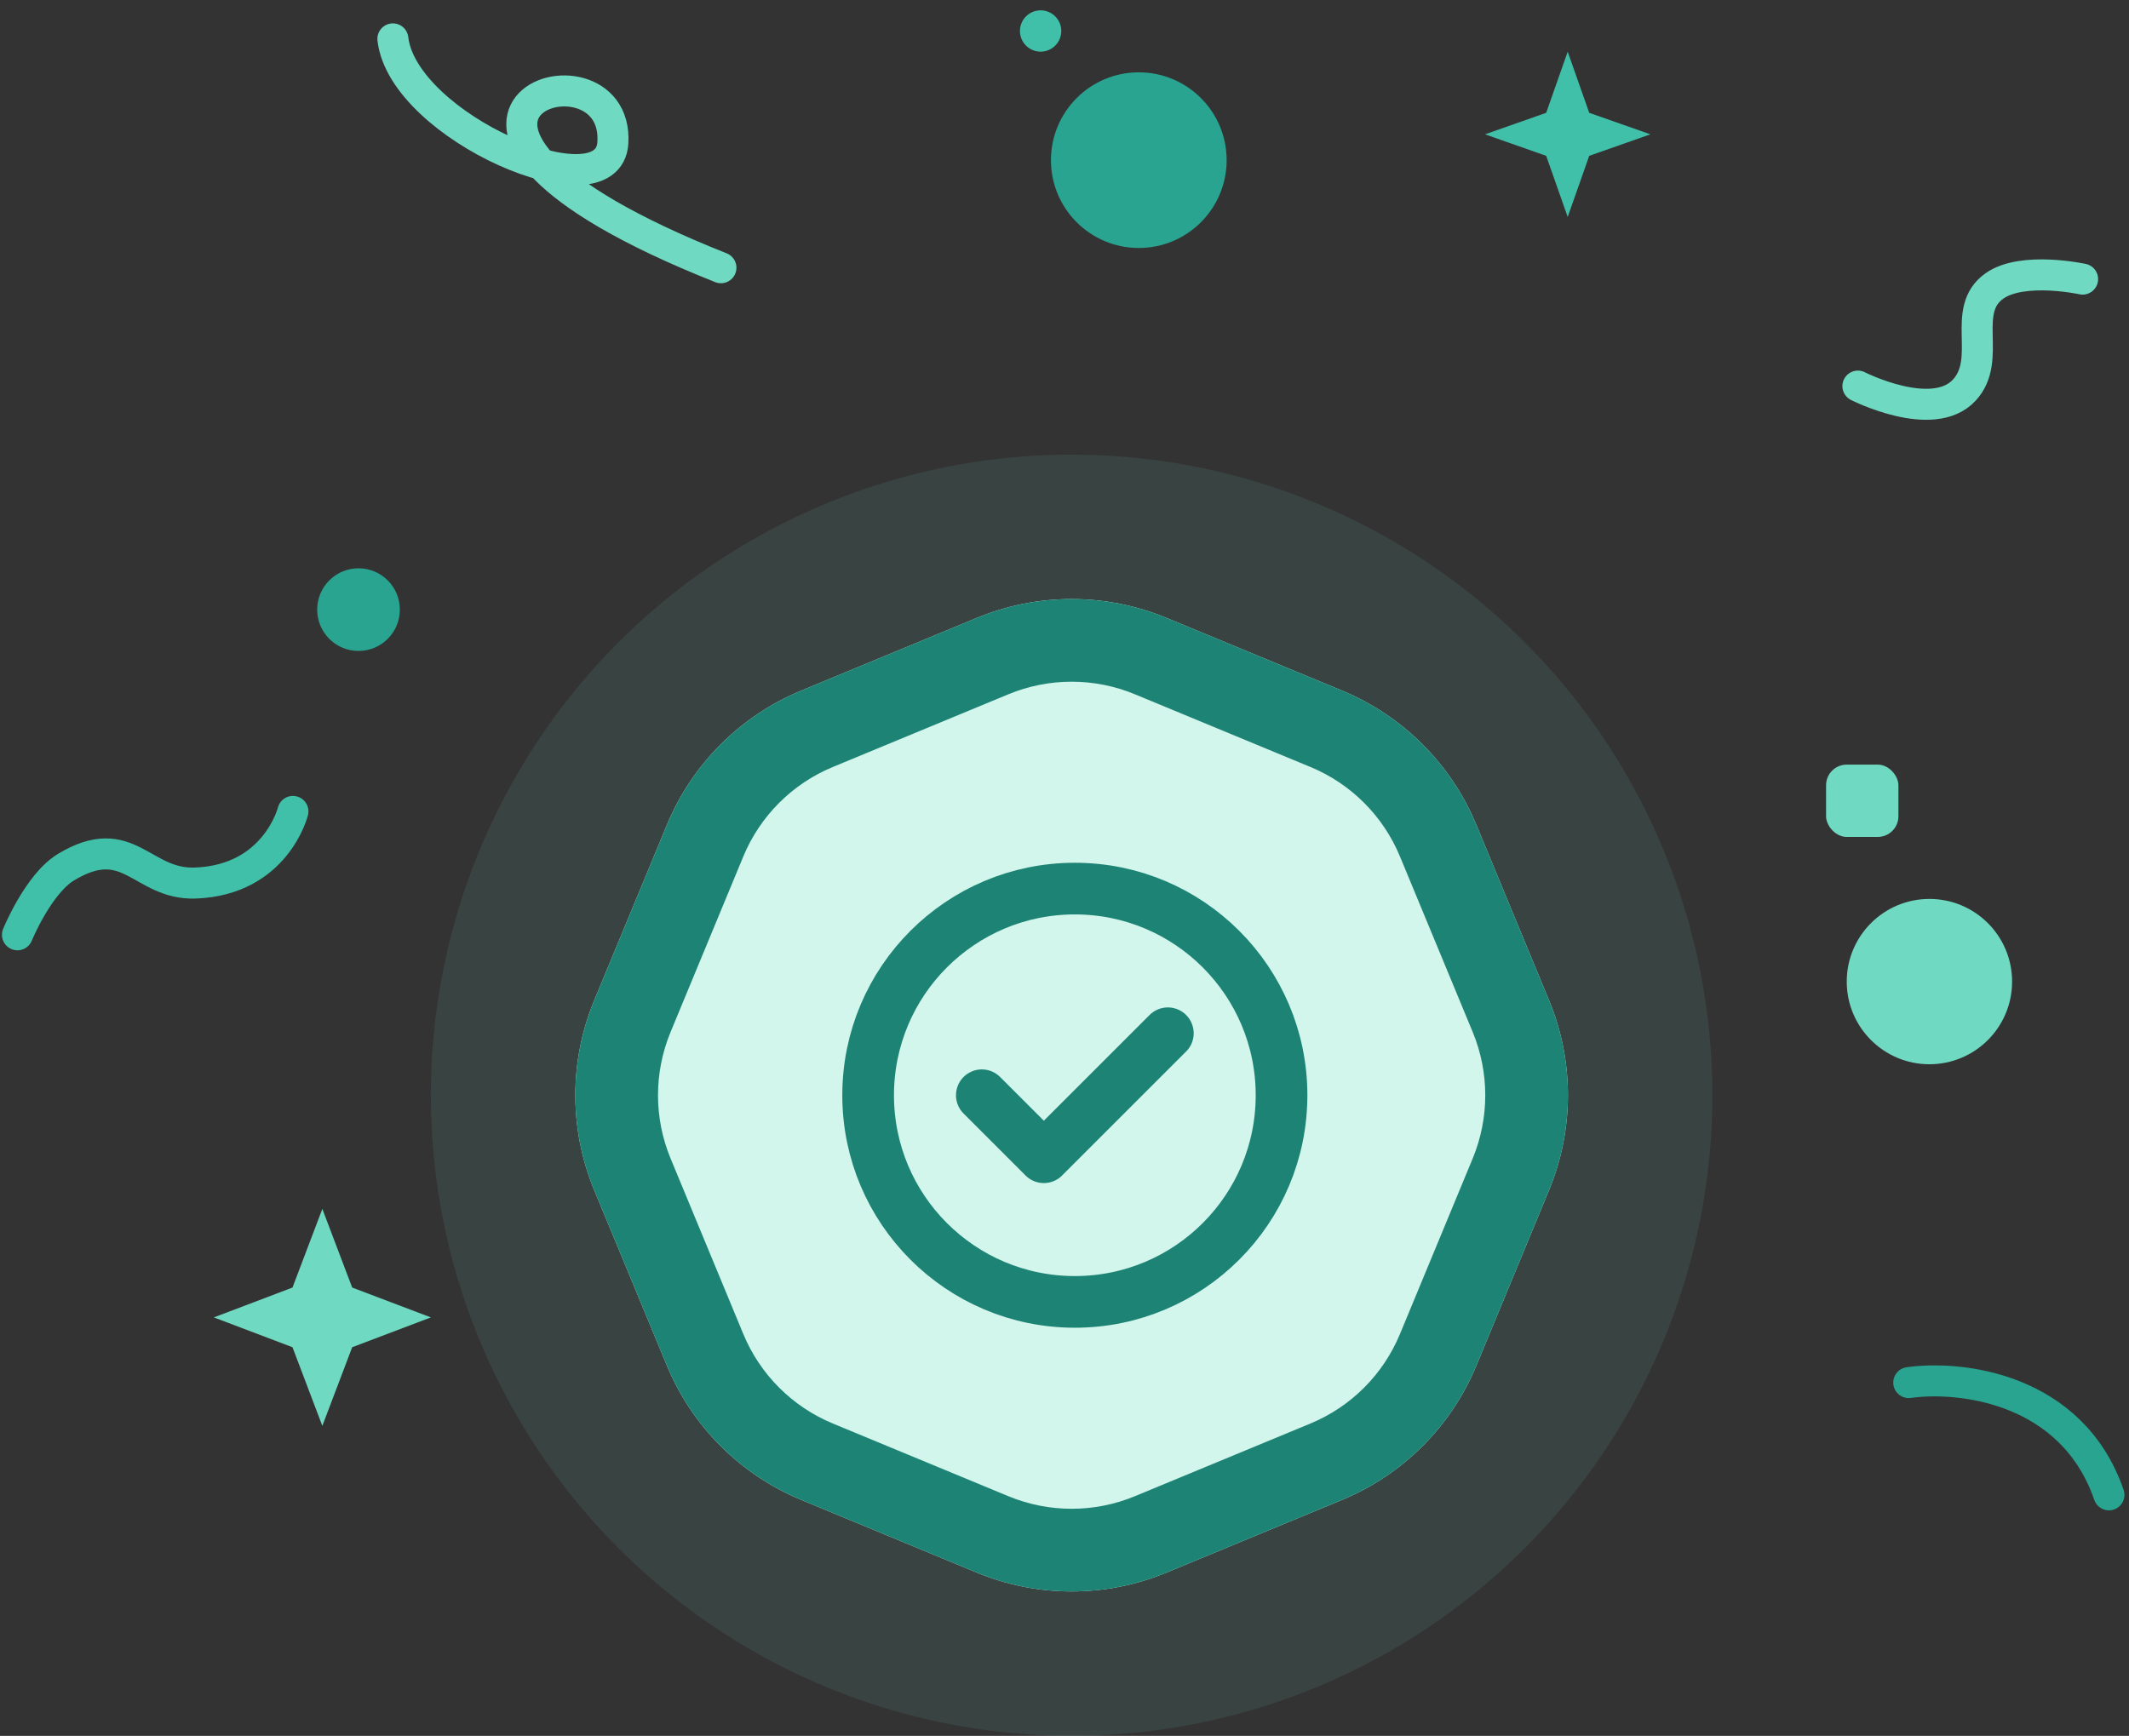 <svg width="206" height="168" viewBox="0 0 206 168" fill="none" xmlns="http://www.w3.org/2000/svg">
<rect x="0" y="0" width="206" height="168" fill="#333333" stroke="none"/>
<circle opacity="0.1" cx="103.689" cy="106" r="62" fill="#6FD9C2"/>
<circle cx="34.69" cy="59" r="4" fill="#28A490"/>
<circle cx="110.189" cy="15.5" r="8.5" fill="#28A490"/>
<circle cx="186.689" cy="95" r="8" fill="#6FD9C2"/>
<path d="M151.689 5L153.771 10.918L159.689 13L153.771 15.082L151.689 21L149.608 15.082L143.689 13L149.608 10.918L151.689 5Z" fill="#41C0A9"/>
<path d="M28.343 78.531C28.343 78.531 26.697 85.177 18.899 85.463C13.7 85.654 12.478 80.267 6.405 83.913C3.701 85.537 1.689 90.472 1.689 90.472" stroke="#41C0A9" stroke-width="3" stroke-linecap="round"/>
<path d="M31.189 117L34.078 124.612L41.69 127.5L34.078 130.388L31.189 138L28.301 130.388L20.689 127.5L28.301 124.612L31.189 117Z" fill="#6FD9C2"/>
<circle cx="100.689" cy="3" r="2" fill="#41C0A9"/>
<path d="M38.014 3.762C38.997 12.308 58.857 20.826 59.299 13.834C60.001 2.755 33.217 11.393 69.757 25.912" stroke="#6FD9C2" stroke-width="3" stroke-linecap="round"/>
<path d="M184.689 133.81C189.654 133.106 200.477 134.293 204.059 144.676" stroke="#28A490" stroke-width="3" stroke-linecap="round"/>
<path d="M179.768 37.367C179.768 37.367 187.026 41.06 190.068 37.751C192.843 34.732 189.635 30.02 192.992 27.666C195.724 25.75 201.511 27.012 201.511 27.012" stroke="#6FD9C2" stroke-width="3" stroke-linecap="round"/>
<rect x="176.689" y="74" width="7" height="7" rx="2" fill="#6FD9C2"/>
<path d="M94.506 59.804C100.387 57.368 106.994 57.368 112.875 59.804L129.861 66.84C135.742 69.276 140.414 73.948 142.85 79.829L149.886 96.816C152.322 102.696 152.322 109.304 149.886 115.184L142.85 132.171C140.414 138.052 135.742 142.724 129.861 145.16L112.875 152.196C106.994 154.632 100.387 154.632 94.506 152.196L77.52 145.16C71.639 142.724 66.967 138.052 64.531 132.171L57.495 115.184C55.059 109.304 55.059 102.696 57.495 96.816L64.531 79.829C66.967 73.948 71.639 69.276 77.52 66.84L94.506 59.804Z" fill="#D2F5EC"/>
<path fill-rule="evenodd" clip-rule="evenodd" d="M126.8 74.231L109.813 67.195C105.893 65.571 101.488 65.571 97.568 67.195L80.581 74.231C76.661 75.855 73.546 78.97 71.922 82.891L64.886 99.877C63.262 103.798 63.262 108.202 64.886 112.123L71.922 129.109C73.546 133.03 76.661 136.145 80.581 137.769L97.568 144.805C101.488 146.429 105.893 146.429 109.813 144.805L126.8 137.769C130.72 136.145 133.835 133.03 135.459 129.109L142.495 112.123C144.119 108.202 144.119 103.798 142.495 99.877L135.459 82.891C133.835 78.97 130.72 75.855 126.8 74.231ZM112.875 59.804C106.994 57.368 100.387 57.368 94.506 59.804L77.52 66.84C71.639 69.276 66.967 73.948 64.531 79.829L57.495 96.816C55.059 102.696 55.059 109.304 57.495 115.184L64.531 132.171C66.967 138.052 71.639 142.724 77.52 145.16L94.506 152.196C100.387 154.632 106.994 154.632 112.875 152.196L129.861 145.16C135.742 142.724 140.414 138.052 142.85 132.171L149.886 115.184C152.322 109.304 152.322 102.696 149.886 96.816L142.85 79.829C140.414 73.948 135.742 69.276 129.861 66.84L112.875 59.804Z" fill="#1D8475"/>
<path d="M95 106L101 112L113 100M124 106C124 117.046 115.046 126 104 126C92.954 126 84 117.046 84 106C84 94.954 92.954 86 104 86C115.046 86 124 94.954 124 106Z" stroke="#1D8475" stroke-width="5" stroke-linecap="round" stroke-linejoin="round"/>
</svg>
